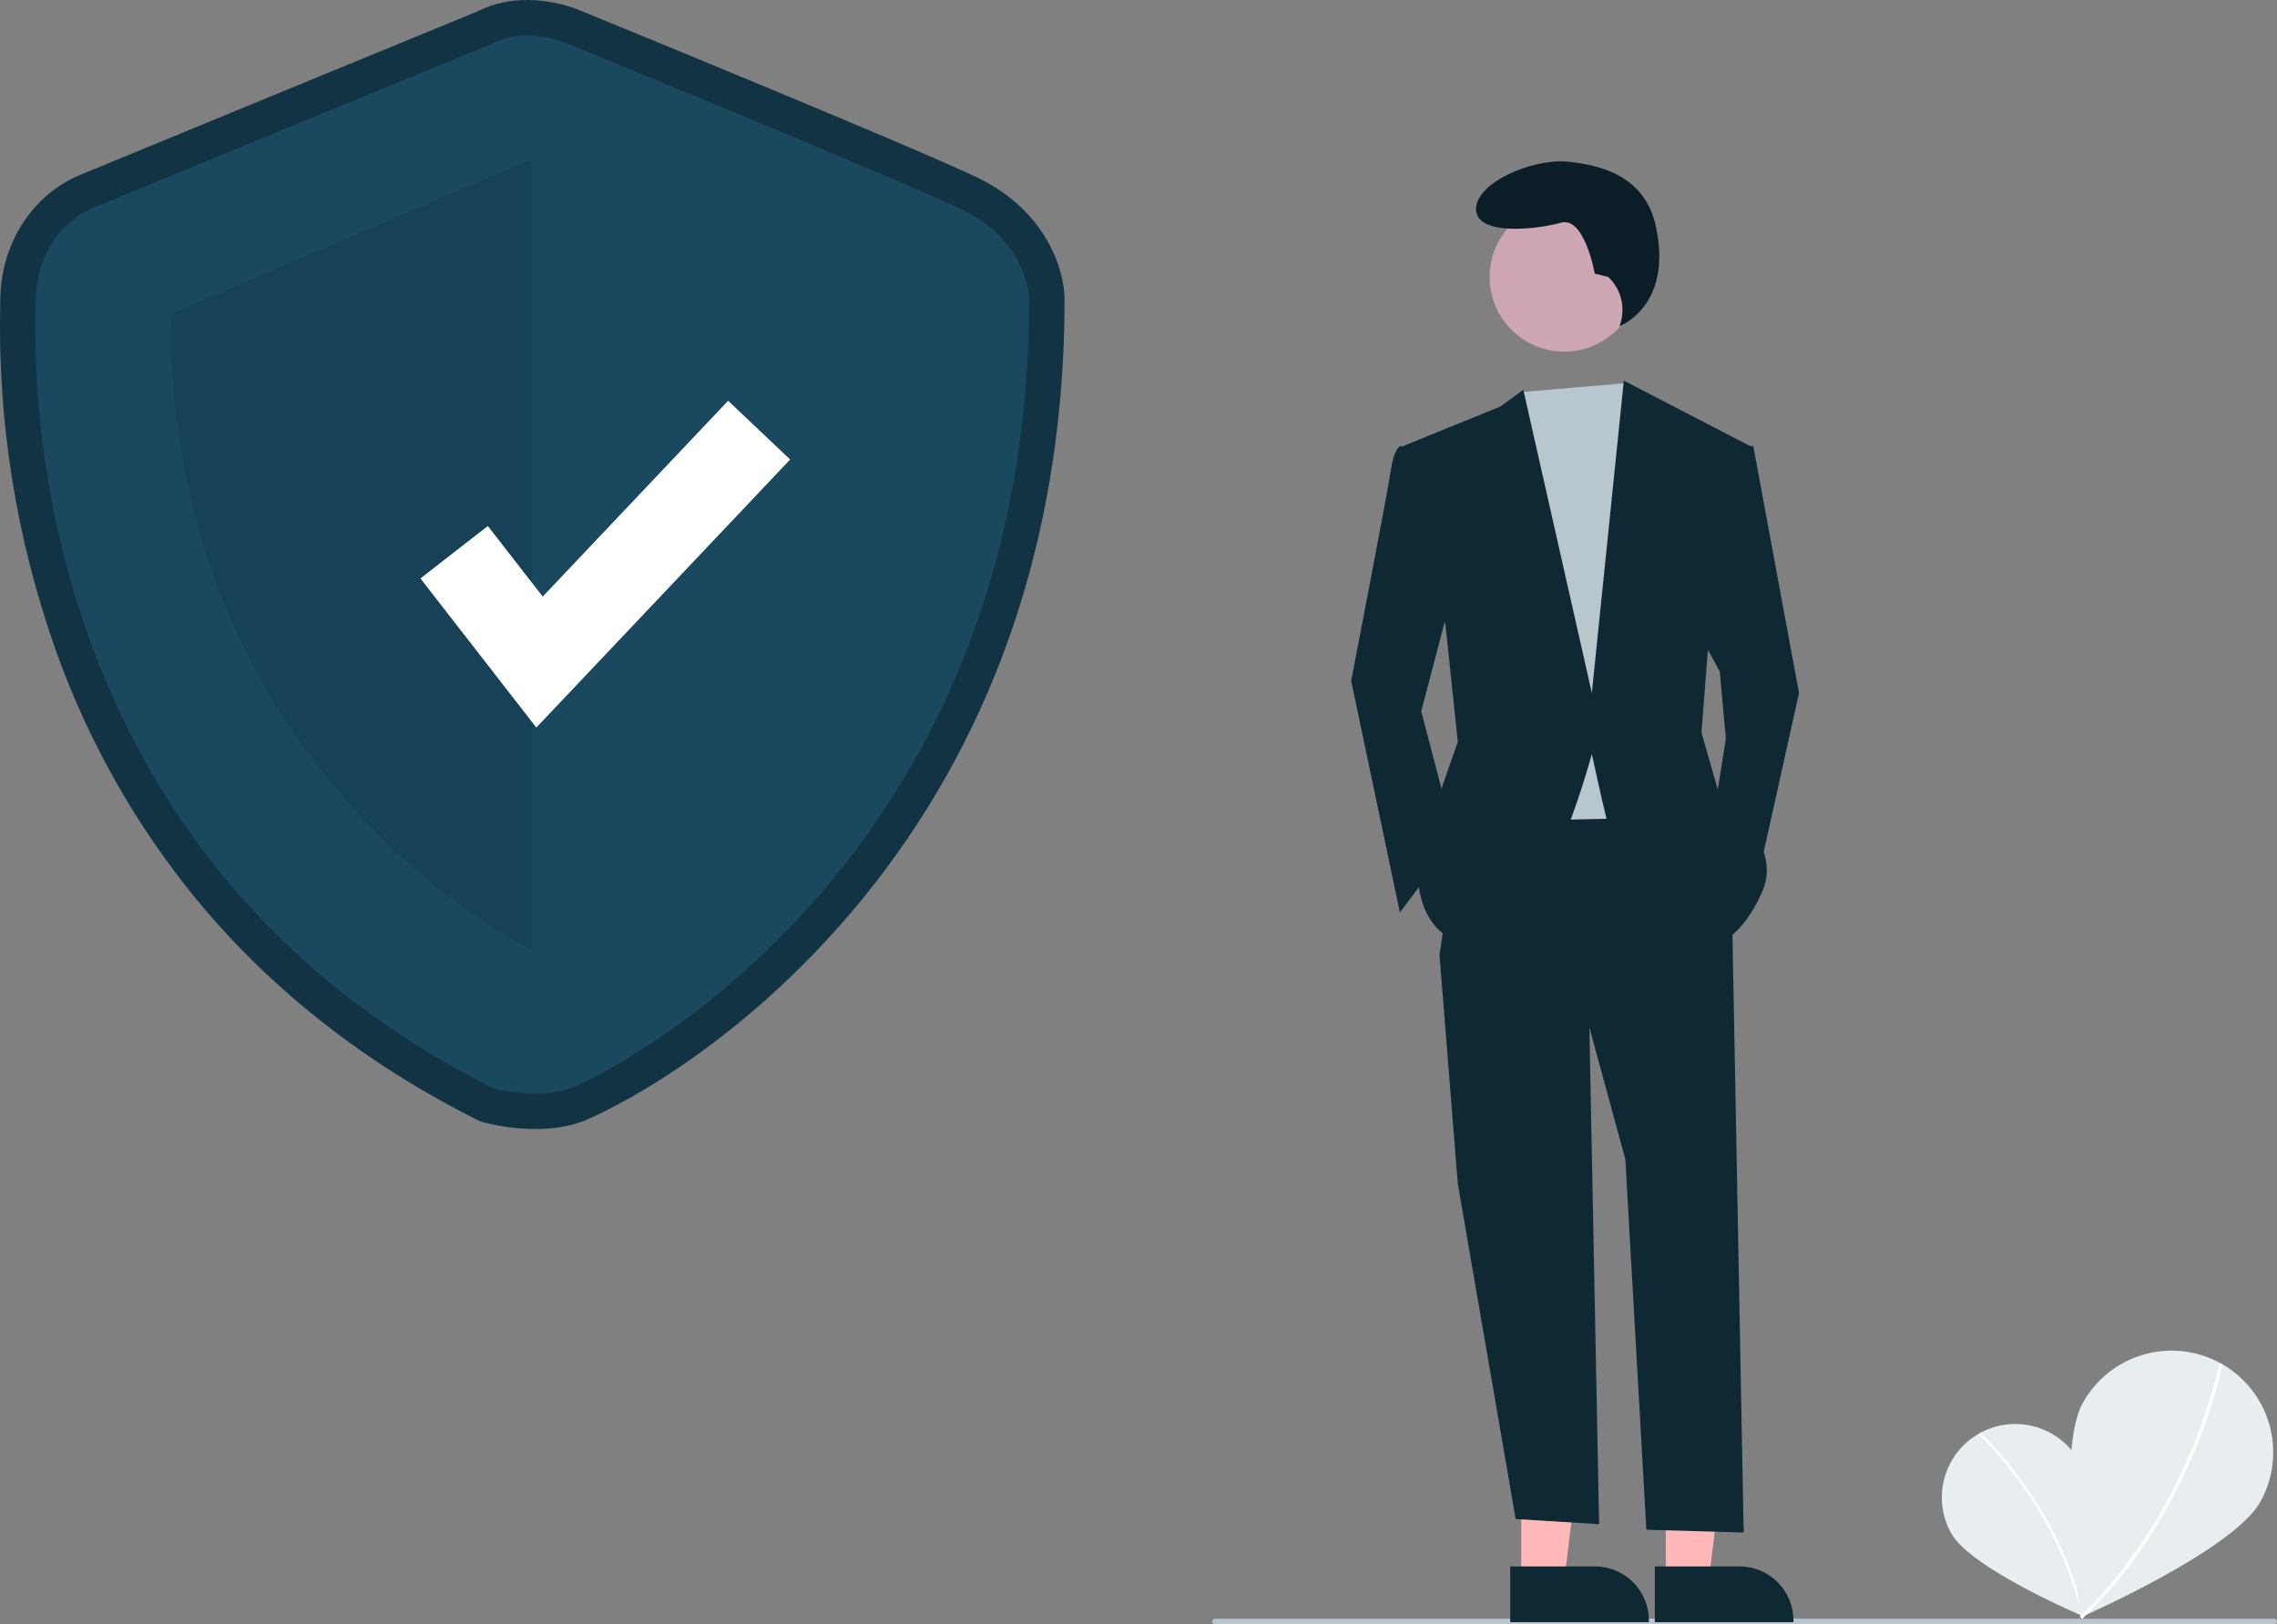 <svg width="600" height="428" viewBox="0 0 600 428" fill="none" xmlns="http://www.w3.org/2000/svg">
<rect x="0" y="0" width="600" height="428" fill="#808080" stroke="none"/>
<g clip-path="url(#clip0_369_2316)">
<path d="M547.866 385.024C553.129 394.33 548.666 425.761 548.666 425.761C548.666 425.761 519.445 413.386 514.184 404.084C511.663 399.616 511.018 394.329 512.392 389.385C513.765 384.442 517.044 380.246 521.508 377.72C525.972 375.194 531.256 374.545 536.198 375.914C541.141 377.284 545.337 380.56 547.866 385.024Z" fill="#E8EDEF"/>
<path d="M549.09 425.72L548.469 425.851C542.49 397.431 521.61 378.159 521.4 377.968L521.827 377.498C522.038 377.691 543.067 397.094 549.09 425.72Z" fill="white"/>
<path d="M595.68 395.62C588.539 408.58 548.28 426.136 548.28 426.136C548.28 426.136 541.643 382.703 548.779 369.748C552.209 363.525 557.968 358.921 564.791 356.947C571.614 354.973 578.941 355.792 585.16 359.223C591.379 362.654 595.982 368.416 597.955 375.242C599.927 382.067 599.109 389.398 595.68 395.62Z" fill="#E8EDEF"/>
<path d="M548.636 426.606L548.031 425.969C577.163 398.289 584.705 359.684 584.778 359.297L585.641 359.459C585.567 359.849 577.98 398.725 548.636 426.606Z" fill="white"/>
<path d="M141.061 297.489C136.454 297.473 131.867 296.88 127.407 295.722L126.528 295.478L125.713 295.07C96.234 280.283 71.364 260.751 51.794 237.017C35.595 217.256 22.965 194.818 14.472 170.714C4.317 141.855 -0.569 111.405 0.048 80.816C0.06 80.174 0.071 79.678 0.071 79.337C0.071 64.467 8.321 51.42 21.088 46.098C30.86 42.025 119.582 5.566 125.992 2.932C138.065 -3.12 150.944 1.931 153.005 2.814C157.628 4.705 239.646 38.267 257.37 46.711C275.637 55.413 280.51 71.047 280.51 78.912C280.51 114.521 274.346 147.801 262.189 177.827C252.37 202.13 238.455 224.567 221.048 244.16C187.463 281.972 153.87 295.376 153.546 295.494C149.531 296.877 145.307 297.551 141.061 297.489ZM133.161 277.911C136.074 278.564 142.779 279.544 147.15 277.949C152.702 275.923 180.819 261.336 207.093 231.754C243.396 190.882 261.816 139.503 261.843 79.043C261.778 77.819 260.908 69.082 249.344 63.573C231.964 55.293 146.713 20.418 145.854 20.067L145.619 19.967C143.832 19.218 138.146 17.64 134.227 19.695L133.442 20.061C132.492 20.451 38.313 59.151 28.268 63.338C21.242 66.267 18.739 73.523 18.739 79.337C18.739 79.761 18.728 80.379 18.712 81.178C17.909 122.547 27.478 224.343 133.161 277.911Z" fill="#123343"/>
<path d="M129.896 11.423C129.896 11.423 34.861 50.473 24.679 54.718C14.496 58.962 9.405 69.15 9.405 79.337C9.405 89.524 1.768 222.451 129.896 286.722C129.896 286.722 141.525 289.941 150.348 286.722C159.171 283.503 271.177 229.172 271.177 78.912C271.177 78.912 271.177 63.632 253.357 55.142C235.538 46.653 149.386 11.423 149.386 11.423C149.386 11.423 138.806 6.754 129.896 11.423Z" fill="#19485F"/>
<path opacity="0.1" d="M140.079 41.984V250.305C140.079 250.305 44.195 204.129 45.043 82.733L140.079 41.984Z" fill="black"/>
<path d="M141.329 191.707L110.785 152.416L128.548 138.594L143.01 157.198L191.867 105.599L208.205 121.085L141.329 191.707Z" fill="white"/>
<path d="M599.267 428H320.171C319.976 428 319.79 427.923 319.653 427.785C319.515 427.648 319.438 427.461 319.438 427.267C319.438 427.073 319.515 426.886 319.653 426.749C319.79 426.611 319.976 426.534 320.171 426.534H599.267C599.462 426.534 599.648 426.611 599.785 426.749C599.923 426.886 600 427.073 600 427.267C600 427.461 599.923 427.648 599.785 427.785C599.648 427.923 599.462 428 599.267 428Z" fill="#B8C6CD"/>
<path d="M400.849 416.448L412.178 416.447L417.568 372.729L400.847 372.729L400.849 416.448Z" fill="#FFB8B8"/>
<path d="M397.959 412.747L420.27 412.746H420.271C424.042 412.746 427.659 414.245 430.325 416.913C432.991 419.58 434.49 423.198 434.49 426.971V427.433L397.96 427.435L397.959 412.747Z" fill="#0E2834"/>
<path d="M438.941 416.448L450.27 416.447L455.66 372.729L438.939 372.729L438.941 416.448Z" fill="#FFB8B8"/>
<path d="M436.051 412.747L458.362 412.746H458.363C462.134 412.746 465.75 414.245 468.417 416.913C471.083 419.58 472.581 423.198 472.582 426.971V427.433L436.051 427.435L436.051 412.747Z" fill="#0E2834"/>
<path d="M418.655 262.92L421.373 401.617L399.389 400.253L384.137 311.91L379.32 251.676L418.655 262.92Z" fill="#0E2834"/>
<path d="M456.384 239.629L459.465 403.815L433.826 403.082L428.288 305.484L418.655 270.147L379.321 251.676L385.743 207.504L443.54 206.701L456.384 239.629Z" fill="#0E2834"/>
<path d="M412.181 92.66C423.039 92.66 431.841 83.853 431.841 72.99C431.841 62.127 423.039 53.321 412.181 53.321C401.323 53.321 392.521 62.127 392.521 72.99C392.521 83.853 401.323 92.66 412.181 92.66Z" fill="#CEA6B2"/>
<path d="M428.487 100.945L431.499 105.51L439.527 127.997L433.105 215.536L395.375 216.34L390.56 115.949L400.649 103.332L428.487 100.945Z" fill="#B8C6CD"/>
<path d="M375.307 118.359L368.885 117.556C368.885 117.556 367.28 118.359 366.477 123.981C365.674 129.602 356.042 179.396 356.042 179.396L368.885 240.432L383.335 221.158L374.505 187.427L383.335 153.696L375.307 118.359Z" fill="#0E2834"/>
<path d="M457.187 117.557H462.004L474.045 182.608L462.806 233.205L451.568 214.733L454.778 194.655L453.174 176.987L447.554 166.546L457.187 117.557Z" fill="#0E2834"/>
<path d="M423.799 72.99L420.224 72.096C420.224 72.096 417.543 56.897 411.288 58.685C405.032 60.473 388.947 62.261 388.947 55.109C388.947 47.956 404.139 41.698 413.075 42.592C422.011 43.486 433.424 46.452 436.31 59.579C440.934 80.622 426.767 85.938 426.767 85.938L427.003 85.171C427.658 83.044 427.704 80.776 427.138 78.623C426.572 76.471 425.415 74.519 423.799 72.99Z" fill="#0B1E28"/>
<path d="M369.688 117.556L395.376 107.116L401.396 102.698L419.458 182.608L427.887 100.289L461.201 117.556L449.962 172.168L448.357 193.049L453.173 209.914C453.173 209.914 470.031 221.961 464.412 234.811C458.793 247.661 452.371 248.464 452.371 248.464C452.371 248.464 425.077 222.764 423.472 216.339C421.866 209.914 419.458 198.671 419.458 198.671C419.458 198.671 405.811 250.07 389.757 249.267C373.702 248.464 373.702 231.598 373.702 231.598L377.715 213.93L384.138 195.458L380.926 164.94L369.688 117.556Z" fill="#0E2834"/>
</g>
<defs>
<clipPath id="clip0_369_2316">
<rect width="600" height="428" fill="white"/>
</clipPath>
</defs>
</svg>
